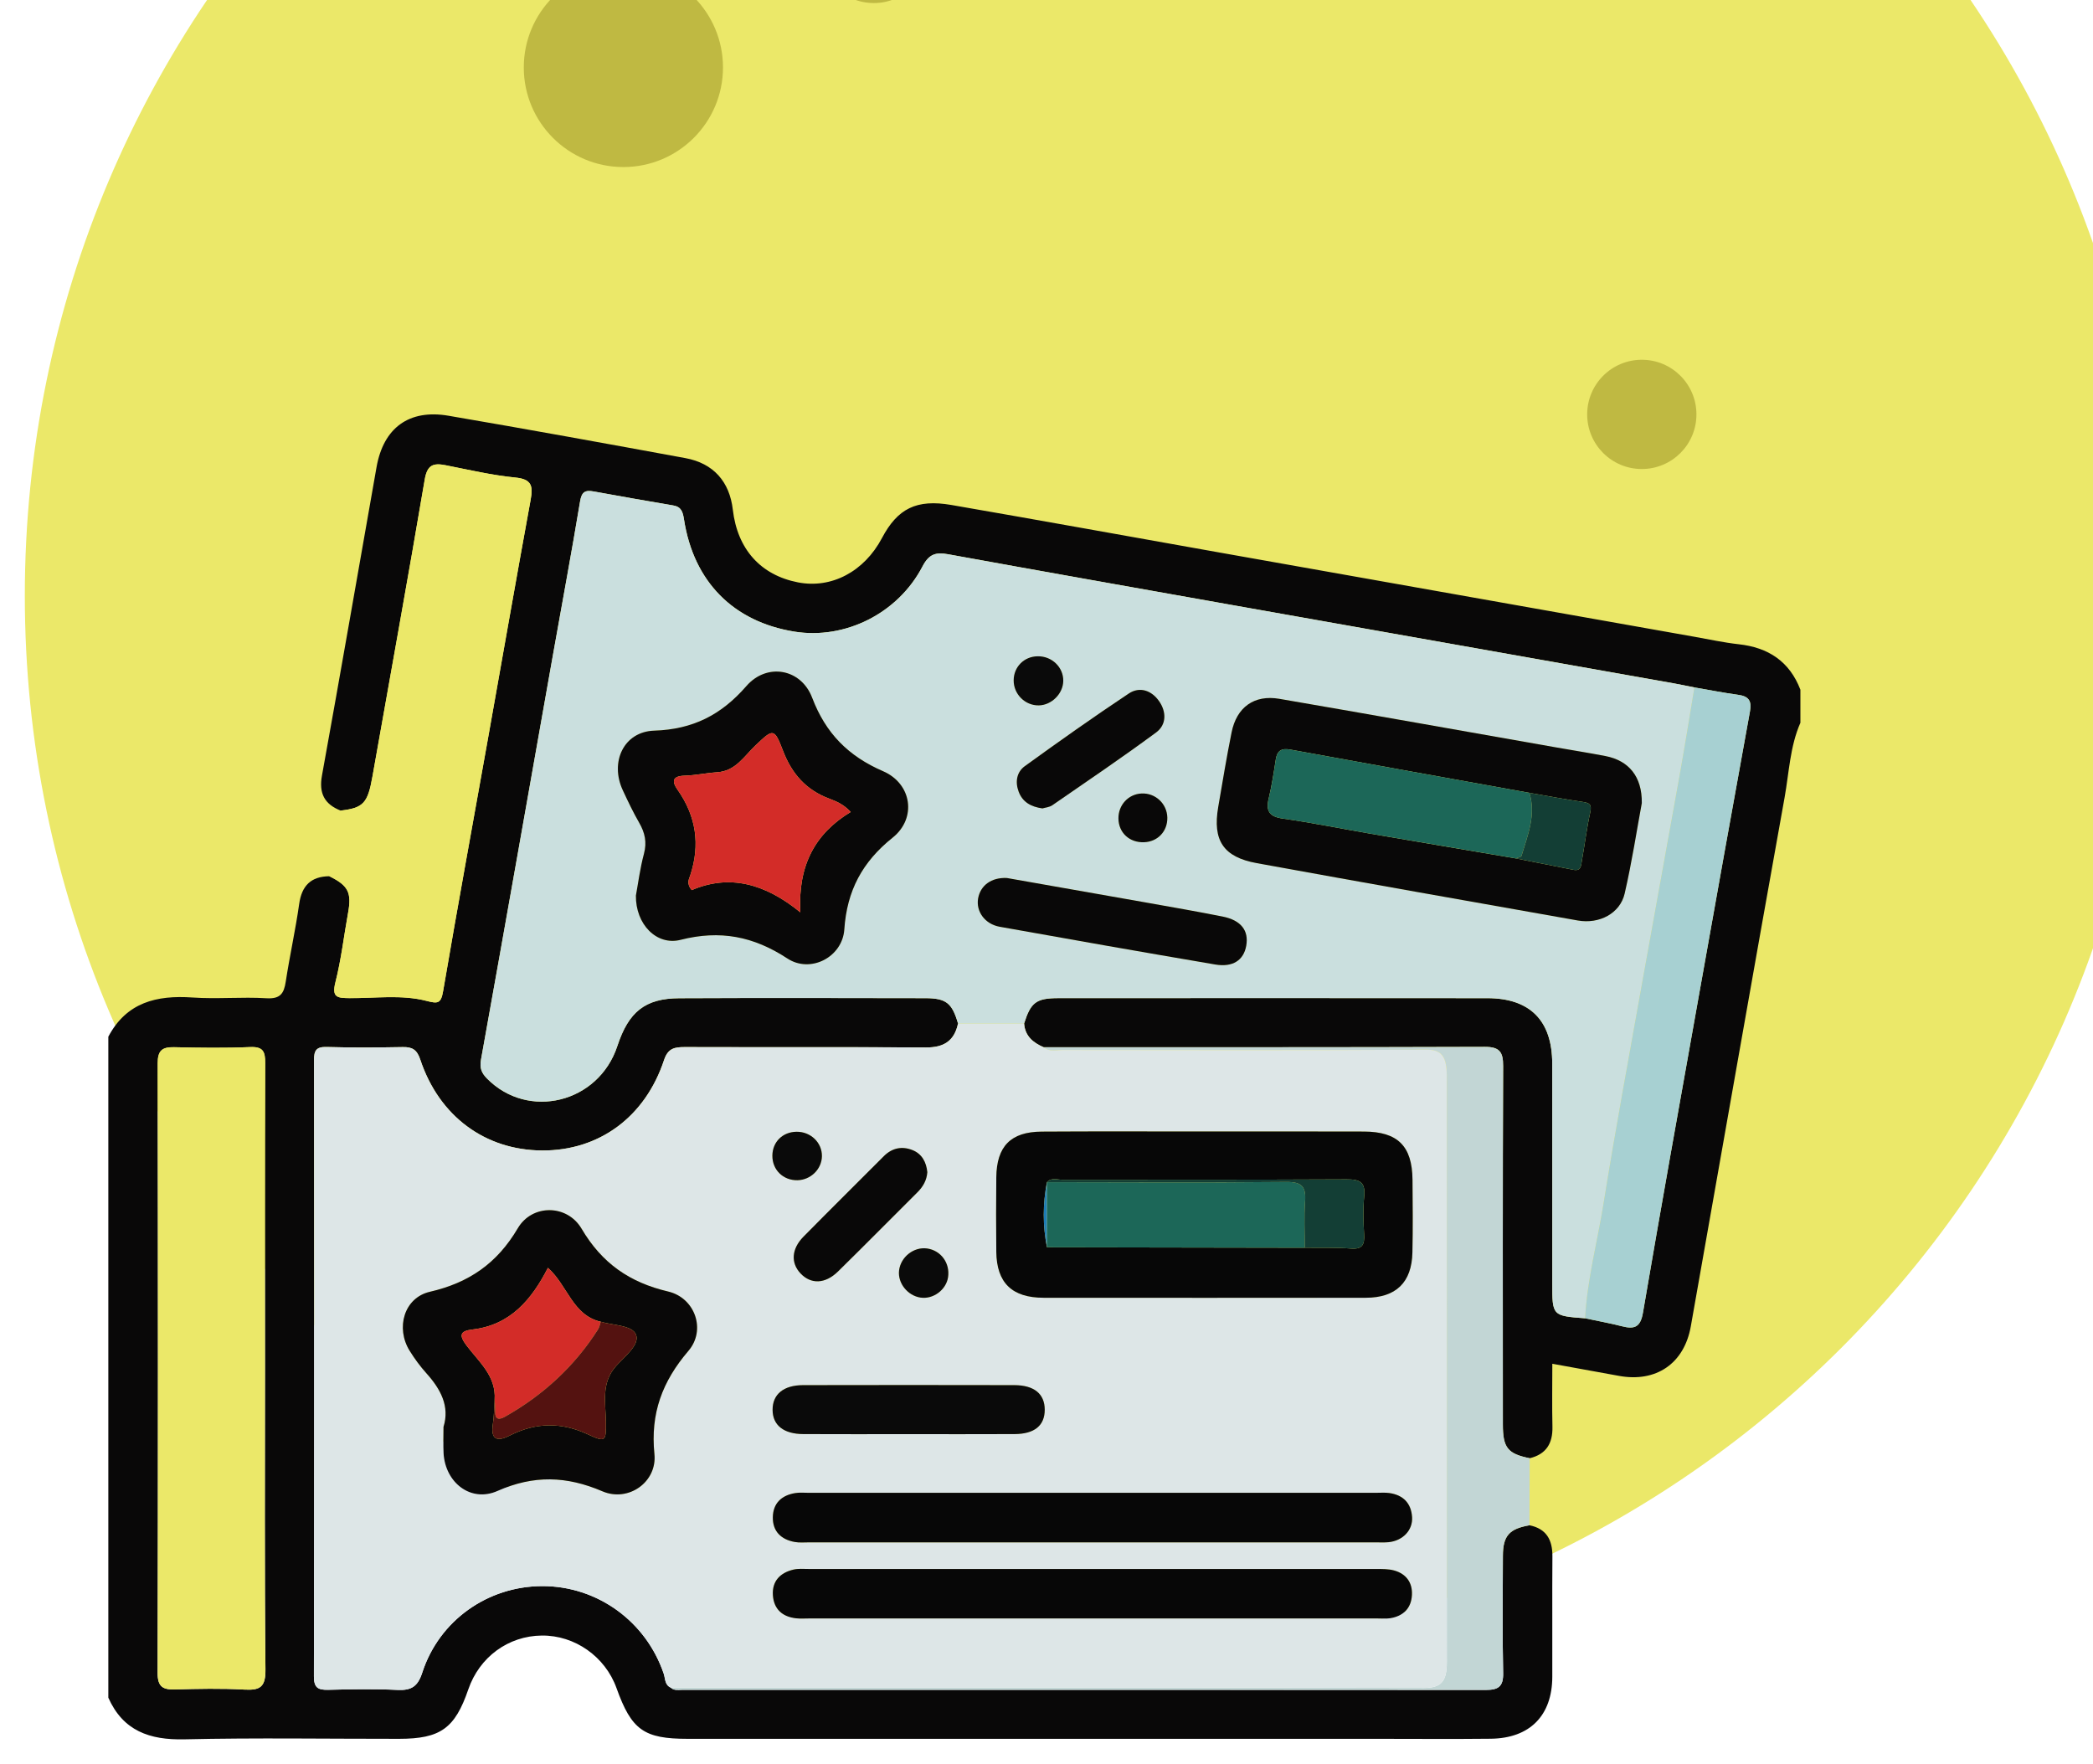 <svg width="70" height="59" viewBox="0 0 70 59" fill="none" xmlns="http://www.w3.org/2000/svg">
<path d="M36.415 55.507C56.068 55.507 72 39.575 72 19.922C72 0.269 56.068 -15.663 36.415 -15.663C16.762 -15.663 0.83 0.269 0.83 19.922C0.83 39.575 16.762 55.507 36.415 55.507Z" fill="#EBE869"/>
<path fill-rule="evenodd" clip-rule="evenodd" d="M60.214 24.172C59.865 24.967 59.836 25.833 59.686 26.668C58.626 32.562 57.594 38.461 56.549 44.358C56.328 45.606 55.386 46.245 54.14 46.014C53.418 45.88 52.696 45.751 51.917 45.61C51.917 46.331 51.905 47.026 51.921 47.72C51.933 48.274 51.712 48.636 51.16 48.77C50.425 48.621 50.263 48.422 50.263 47.641C50.262 43.645 50.255 39.648 50.272 35.652C50.274 35.179 50.151 35.01 49.655 35.012C44.738 35.029 39.821 35.023 34.904 35.025C34.551 34.871 34.281 34.651 34.251 34.232C34.472 33.527 34.653 33.383 35.395 33.382C40.178 33.38 44.962 33.378 49.745 33.383C51.174 33.385 51.913 34.137 51.914 35.568C51.916 38.015 51.915 40.462 51.915 42.909C51.915 44.007 51.915 44.007 53.016 44.09C53.425 44.177 53.839 44.252 54.244 44.355C54.655 44.46 54.864 44.399 54.948 43.903C55.547 40.393 56.178 36.889 56.803 33.384C57.374 30.187 57.945 26.989 58.527 23.793C58.593 23.435 58.482 23.286 58.134 23.238C57.644 23.171 57.158 23.075 56.671 22.991C56.437 22.945 56.203 22.894 55.968 22.852C51.084 21.986 46.199 21.121 41.315 20.254C38.113 19.685 34.911 19.118 31.712 18.537C31.299 18.462 31.071 18.526 30.853 18.945C30.029 20.524 28.254 21.397 26.566 21.124C24.526 20.794 23.198 19.454 22.876 17.371C22.837 17.123 22.789 16.952 22.519 16.905C21.631 16.753 20.744 16.6 19.859 16.437C19.572 16.384 19.454 16.446 19.401 16.77C19.118 18.474 18.8 20.172 18.499 21.872C17.697 26.395 16.901 30.919 16.087 35.439C16.037 35.718 16.105 35.884 16.285 36.068C17.665 37.472 20.02 36.89 20.647 34.984C21.026 33.836 21.575 33.39 22.724 33.385C25.468 33.373 28.211 33.378 30.956 33.383C31.648 33.385 31.844 33.551 32.042 34.231C31.919 34.809 31.57 35.035 30.976 35.032C28.288 35.014 25.599 35.028 22.911 35.019C22.57 35.018 22.343 35.051 22.21 35.45C21.578 37.36 20.037 38.485 18.136 38.478C16.232 38.47 14.688 37.337 14.057 35.44C13.947 35.108 13.793 35.013 13.471 35.019C12.624 35.034 11.777 35.041 10.93 35.016C10.578 35.005 10.501 35.13 10.502 35.459C10.51 42.327 10.511 49.195 10.499 56.063C10.498 56.453 10.642 56.523 10.983 56.515C11.755 56.495 12.53 56.482 13.302 56.519C13.762 56.54 13.974 56.398 14.122 55.941C14.688 54.194 16.312 53.049 18.137 53.046C19.976 53.044 21.604 54.222 22.199 55.977C22.254 56.139 22.229 56.35 22.432 56.441C22.538 56.543 22.672 56.516 22.798 56.516C31.764 56.515 40.729 56.512 49.695 56.519C50.114 56.519 50.282 56.404 50.272 55.953C50.245 54.647 50.26 53.339 50.264 52.032C50.266 51.364 50.476 51.129 51.153 51.012C51.721 51.128 51.924 51.501 51.92 52.051C51.91 53.396 51.921 54.74 51.916 56.085C51.911 57.379 51.162 58.137 49.856 58.151C48.604 58.165 47.352 58.154 46.099 58.154C38.4 58.154 30.701 58.155 23.002 58.154C21.534 58.154 21.122 57.86 20.619 56.457C20.241 55.404 19.223 54.688 18.119 54.7C16.997 54.712 16.034 55.419 15.662 56.502C15.215 57.805 14.73 58.153 13.348 58.154C10.953 58.156 8.558 58.116 6.165 58.171C5.001 58.197 4.117 57.888 3.623 56.778C3.623 49.409 3.623 42.041 3.623 34.672C4.23 33.523 5.238 33.278 6.437 33.361C7.259 33.418 8.089 33.336 8.911 33.386C9.373 33.414 9.496 33.23 9.557 32.83C9.69 31.962 9.883 31.102 10.006 30.233C10.093 29.62 10.4 29.313 11.014 29.305C11.648 29.615 11.765 29.853 11.642 30.525C11.501 31.302 11.412 32.092 11.217 32.855C11.088 33.364 11.288 33.378 11.686 33.382C12.548 33.389 13.424 33.257 14.27 33.475C14.639 33.57 14.748 33.569 14.819 33.15C15.302 30.325 15.82 27.506 16.323 24.685C16.797 22.027 17.262 19.366 17.748 16.71C17.832 16.249 17.78 16.024 17.233 15.971C16.449 15.894 15.675 15.711 14.9 15.559C14.488 15.478 14.287 15.549 14.205 16.039C13.644 19.353 13.041 22.661 12.456 25.971C12.299 26.86 12.156 27.022 11.393 27.11C10.854 26.896 10.66 26.537 10.768 25.939C11.391 22.503 11.986 19.063 12.593 15.625C12.825 14.311 13.676 13.678 14.999 13.904C17.643 14.356 20.282 14.836 22.921 15.321C23.861 15.494 24.4 16.108 24.509 17.046C24.663 18.368 25.438 19.233 26.687 19.477C27.807 19.696 28.903 19.118 29.497 17.995C30.02 17.008 30.65 16.686 31.822 16.889C34.809 17.406 37.792 17.947 40.777 18.477C46.078 19.418 51.379 20.358 56.68 21.298C57.168 21.384 57.655 21.492 58.147 21.546C59.138 21.654 59.849 22.118 60.214 23.067C60.214 23.435 60.214 23.803 60.214 24.172ZM8.862 45.776C8.862 42.369 8.855 38.962 8.87 35.555C8.871 35.159 8.794 35 8.359 35.019C7.513 35.055 6.664 35.043 5.818 35.023C5.418 35.014 5.273 35.142 5.274 35.561C5.285 42.357 5.287 49.152 5.272 55.948C5.271 56.409 5.441 56.513 5.852 56.502C6.625 56.48 7.4 56.463 8.171 56.507C8.704 56.537 8.884 56.418 8.878 55.83C8.844 52.479 8.862 49.127 8.862 45.776Z" fill="#090808"/>
<path fill-rule="evenodd" clip-rule="evenodd" d="M11.393 27.11C12.156 27.021 12.3 26.86 12.457 25.971C13.042 22.661 13.644 19.353 14.205 16.039C14.288 15.549 14.488 15.478 14.9 15.559C15.675 15.711 16.449 15.894 17.233 15.971C17.78 16.024 17.832 16.249 17.748 16.71C17.262 19.366 16.798 22.026 16.323 24.685C15.82 27.506 15.302 30.325 14.82 33.15C14.748 33.569 14.64 33.57 14.27 33.475C13.425 33.257 12.549 33.389 11.686 33.381C11.288 33.378 11.089 33.364 11.218 32.855C11.412 32.092 11.501 31.302 11.643 30.525C11.765 29.852 11.648 29.615 11.014 29.305C11.141 28.573 11.267 27.842 11.393 27.11Z" fill="#EBE869"/>
<path fill-rule="evenodd" clip-rule="evenodd" d="M34.904 35.024C39.821 35.023 44.738 35.029 49.654 35.012C50.151 35.01 50.274 35.179 50.272 35.652C50.255 39.648 50.262 43.644 50.263 47.641C50.263 48.422 50.424 48.621 51.16 48.77C51.157 49.517 51.155 50.264 51.153 51.012C50.476 51.129 50.266 51.363 50.264 52.032C50.26 53.339 50.245 54.646 50.272 55.953C50.281 56.404 50.114 56.519 49.695 56.518C40.729 56.512 31.764 56.515 22.798 56.516C22.672 56.516 22.538 56.543 22.432 56.44C30.831 56.439 39.23 56.43 47.629 56.451C48.212 56.453 48.358 56.206 48.386 55.731C48.392 55.621 48.388 55.51 48.388 55.4C48.388 48.99 48.389 42.58 48.388 36.17C48.388 36.005 48.392 35.837 48.369 35.674C48.315 35.291 48.159 35.103 47.697 35.106C43.645 35.13 39.593 35.121 35.54 35.116C35.327 35.116 35.096 35.191 34.904 35.024Z" fill="#C2D6D5"/>
<path fill-rule="evenodd" clip-rule="evenodd" d="M34.904 35.024C35.096 35.191 35.327 35.116 35.54 35.116C39.592 35.121 43.645 35.13 47.697 35.106C48.158 35.103 48.315 35.291 48.369 35.674C48.392 35.837 48.387 36.005 48.387 36.17C48.388 42.58 48.388 48.99 48.388 55.4C48.388 55.51 48.392 55.621 48.385 55.731C48.358 56.206 48.212 56.453 47.629 56.451C39.23 56.43 30.831 56.439 22.432 56.44C22.228 56.35 22.254 56.139 22.199 55.977C21.604 54.221 19.976 53.043 18.137 53.046C16.312 53.049 14.688 54.194 14.122 55.941C13.974 56.398 13.762 56.54 13.302 56.518C12.53 56.482 11.755 56.495 10.982 56.514C10.642 56.523 10.498 56.453 10.499 56.063C10.511 49.195 10.51 42.327 10.502 35.459C10.501 35.13 10.578 35.005 10.93 35.016C11.776 35.041 12.624 35.034 13.471 35.019C13.793 35.013 13.947 35.108 14.057 35.44C14.688 37.337 16.232 38.47 18.136 38.477C20.037 38.485 21.578 37.359 22.21 35.45C22.342 35.051 22.57 35.018 22.911 35.019C25.599 35.027 28.287 35.014 30.976 35.031C31.569 35.035 31.919 34.809 32.041 34.231C32.778 34.231 33.515 34.231 34.251 34.231C34.281 34.651 34.551 34.871 34.904 35.024ZM40.312 37.842C38.488 37.842 36.664 37.834 34.841 37.846C33.803 37.852 33.332 38.337 33.321 39.379C33.312 40.208 33.312 41.036 33.321 41.865C33.333 42.904 33.846 43.402 34.903 43.403C38.495 43.405 42.087 43.406 45.679 43.402C46.688 43.401 47.216 42.892 47.238 41.885C47.255 41.075 47.248 40.265 47.241 39.454C47.23 38.329 46.748 37.848 45.616 37.844C43.848 37.838 42.08 37.842 40.312 37.842ZM14.833 47.721C14.833 48.052 14.819 48.329 14.835 48.604C14.89 49.585 15.746 50.26 16.637 49.865C17.847 49.329 18.945 49.361 20.148 49.876C21.016 50.248 21.982 49.568 21.888 48.63C21.75 47.266 22.15 46.202 23.025 45.178C23.622 44.481 23.248 43.407 22.346 43.194C21.055 42.891 20.131 42.248 19.452 41.094C18.969 40.274 17.799 40.264 17.318 41.079C16.627 42.251 15.689 42.9 14.377 43.203C13.512 43.403 13.227 44.414 13.7 45.175C13.865 45.439 14.052 45.695 14.26 45.927C14.737 46.458 15.047 47.033 14.833 47.721ZM36.567 54.128C39.732 54.128 42.897 54.128 46.062 54.128C46.209 54.127 46.359 54.143 46.503 54.119C46.938 54.047 47.2 53.783 47.222 53.342C47.242 52.928 47.028 52.634 46.625 52.523C46.435 52.471 46.226 52.474 46.026 52.474C39.696 52.472 33.366 52.472 27.036 52.473C26.871 52.473 26.699 52.456 26.541 52.492C26.096 52.596 25.818 52.877 25.848 53.35C25.879 53.815 26.167 54.075 26.631 54.124C26.777 54.139 26.925 54.127 27.072 54.127C30.237 54.128 33.402 54.128 36.567 54.128ZM36.511 51.583C39.676 51.583 42.84 51.583 46.005 51.583C46.153 51.583 46.301 51.592 46.447 51.577C46.919 51.526 47.255 51.176 47.227 50.737C47.197 50.273 46.929 50 46.468 49.934C46.323 49.913 46.174 49.926 46.026 49.926C39.697 49.925 33.367 49.925 27.037 49.926C26.89 49.926 26.74 49.911 26.596 49.935C26.141 50.009 25.854 50.274 25.847 50.744C25.84 51.215 26.123 51.486 26.575 51.57C26.736 51.6 26.906 51.583 27.071 51.583C30.218 51.583 33.364 51.583 36.511 51.583ZM30.344 47.964C31.54 47.964 32.736 47.968 33.932 47.962C34.602 47.959 34.943 47.674 34.941 47.144C34.939 46.619 34.59 46.327 33.922 46.325C31.568 46.32 29.213 46.32 26.857 46.325C26.201 46.327 25.837 46.635 25.839 47.152C25.841 47.664 26.205 47.959 26.867 47.962C28.026 47.968 29.185 47.964 30.344 47.964ZM31.014 39.202C30.981 38.868 30.835 38.591 30.52 38.465C30.171 38.325 29.838 38.389 29.559 38.668C28.665 39.566 27.762 40.457 26.872 41.36C26.471 41.768 26.443 42.234 26.769 42.584C27.116 42.957 27.596 42.947 28.027 42.524C28.918 41.648 29.796 40.759 30.681 39.878C30.871 39.689 30.995 39.474 31.014 39.202ZM30.069 42.492C30.02 42.912 30.353 43.332 30.787 43.397C31.21 43.461 31.645 43.138 31.708 42.714C31.777 42.243 31.47 41.821 31.009 41.755C30.564 41.691 30.123 42.037 30.069 42.492ZM26.637 37.851C26.175 37.858 25.837 38.191 25.832 38.647C25.827 39.123 26.19 39.48 26.67 39.472C27.114 39.463 27.483 39.102 27.489 38.669C27.496 38.213 27.111 37.844 26.637 37.851Z" fill="#DDE6E7"/>
<path fill-rule="evenodd" clip-rule="evenodd" d="M34.251 34.232C33.515 34.231 32.778 34.231 32.041 34.231C31.844 33.551 31.647 33.385 30.955 33.383C28.211 33.378 25.467 33.372 22.724 33.385C21.575 33.39 21.025 33.836 20.647 34.984C20.02 36.889 17.665 37.472 16.285 36.068C16.104 35.884 16.037 35.718 16.087 35.439C16.901 30.919 17.697 26.395 18.499 21.872C18.8 20.172 19.118 18.474 19.4 16.77C19.454 16.446 19.572 16.384 19.859 16.437C20.744 16.6 21.631 16.753 22.518 16.905C22.789 16.952 22.837 17.123 22.876 17.371C23.198 19.454 24.526 20.794 26.566 21.124C28.254 21.397 30.029 20.524 30.852 18.945C31.07 18.526 31.298 18.462 31.711 18.537C34.911 19.118 38.113 19.685 41.315 20.254C46.199 21.121 51.084 21.985 55.968 22.852C56.203 22.894 56.436 22.945 56.67 22.991C56.504 23.98 56.347 24.971 56.17 25.959C55.756 28.277 55.328 30.594 54.914 32.913C54.478 35.357 54.025 37.798 53.631 40.249C53.425 41.529 53.084 42.788 53.015 44.09C51.915 44.007 51.915 44.007 51.915 42.909C51.915 40.462 51.916 38.015 51.914 35.568C51.913 34.137 51.174 33.384 49.745 33.383C44.962 33.378 40.178 33.38 35.395 33.382C34.653 33.383 34.472 33.527 34.251 34.232ZM54.91 26.859C54.922 25.966 54.47 25.436 53.695 25.286C53.136 25.178 52.574 25.09 52.013 24.991C48.939 24.45 45.865 23.9 42.789 23.372C41.946 23.227 41.359 23.652 41.19 24.496C41.023 25.324 40.886 26.158 40.743 26.99C40.551 28.107 40.914 28.664 42.031 28.867C45.608 29.518 49.188 30.152 52.768 30.785C53.49 30.912 54.183 30.547 54.336 29.886C54.579 28.831 54.743 27.759 54.91 26.859ZM21.268 29.951C21.254 30.907 21.958 31.637 22.763 31.432C24.08 31.097 25.2 31.312 26.334 32.056C27.108 32.564 28.176 32.011 28.238 31.083C28.326 29.784 28.841 28.825 29.856 28.013C30.668 27.363 30.497 26.209 29.535 25.793C28.372 25.289 27.616 24.528 27.162 23.334C26.79 22.357 25.646 22.158 24.961 22.947C24.123 23.911 23.171 24.394 21.88 24.436C20.859 24.469 20.389 25.488 20.831 26.433C21.001 26.799 21.175 27.165 21.376 27.514C21.569 27.846 21.641 28.165 21.537 28.553C21.405 29.049 21.34 29.562 21.268 29.951ZM33.673 29.364C33.155 29.341 32.791 29.612 32.713 30.047C32.637 30.478 32.934 30.905 33.435 30.995C35.835 31.426 38.237 31.848 40.641 32.257C41.232 32.358 41.594 32.114 41.68 31.63C41.771 31.123 41.508 30.777 40.891 30.654C40.028 30.482 39.161 30.332 38.294 30.178C36.742 29.903 35.189 29.631 33.673 29.364ZM34.864 27.037C34.954 27.009 35.095 27 35.195 26.931C36.359 26.128 37.53 25.335 38.667 24.496C39.015 24.239 39.016 23.809 38.766 23.451C38.515 23.09 38.117 22.951 37.751 23.195C36.574 23.978 35.419 24.795 34.274 25.624C34.004 25.82 33.946 26.149 34.069 26.477C34.2 26.824 34.475 26.982 34.864 27.037ZM34.706 21.949C34.253 21.954 33.906 22.301 33.902 22.752C33.899 23.216 34.284 23.6 34.745 23.591C35.172 23.583 35.555 23.198 35.561 22.771C35.566 22.314 35.18 21.942 34.706 21.949ZM39.041 27.345C39.032 26.88 38.642 26.515 38.177 26.538C37.736 26.559 37.398 26.926 37.406 27.377C37.413 27.853 37.777 28.187 38.266 28.168C38.721 28.15 39.05 27.801 39.041 27.345Z" fill="#CADFDE"/>
<path fill-rule="evenodd" clip-rule="evenodd" d="M8.862 45.776C8.862 49.127 8.844 52.479 8.878 55.831C8.884 56.418 8.704 56.537 8.171 56.507C7.4 56.463 6.625 56.48 5.852 56.502C5.441 56.513 5.271 56.409 5.272 55.948C5.287 49.152 5.285 42.357 5.274 35.562C5.273 35.142 5.418 35.014 5.818 35.023C6.664 35.043 7.513 35.055 8.359 35.019C8.794 35 8.872 35.159 8.87 35.555C8.855 38.962 8.862 42.369 8.862 45.776Z" fill="#EBE869"/>
<path fill-rule="evenodd" clip-rule="evenodd" d="M53.015 44.09C53.084 42.788 53.425 41.529 53.631 40.249C54.025 37.798 54.478 35.357 54.914 32.913C55.328 30.594 55.756 28.278 56.17 25.959C56.347 24.971 56.505 23.98 56.67 22.991C57.158 23.075 57.644 23.17 58.133 23.238C58.481 23.286 58.593 23.435 58.527 23.793C57.944 26.988 57.373 30.186 56.803 33.384C56.178 36.889 55.547 40.393 54.948 43.903C54.863 44.399 54.655 44.46 54.244 44.355C53.838 44.252 53.425 44.177 53.015 44.09Z" fill="#A7D0D2"/>
<path fill-rule="evenodd" clip-rule="evenodd" d="M40.312 37.842C42.08 37.842 43.848 37.838 45.616 37.844C46.748 37.848 47.23 38.329 47.241 39.454C47.248 40.265 47.256 41.075 47.238 41.886C47.217 42.892 46.688 43.402 45.679 43.403C42.087 43.406 38.495 43.405 34.904 43.403C33.846 43.402 33.333 42.904 33.321 41.865C33.312 41.037 33.313 40.208 33.321 39.379C33.332 38.337 33.803 37.852 34.841 37.846C36.664 37.834 38.488 37.842 40.312 37.842ZM35.015 39.536C34.875 40.263 34.871 40.989 35.016 41.715C37.89 41.72 40.764 41.725 43.637 41.73C44.152 41.736 44.669 41.718 45.181 41.757C45.573 41.787 45.641 41.618 45.622 41.281C45.598 40.859 45.583 40.431 45.625 40.012C45.673 39.53 45.474 39.441 45.033 39.443C41.867 39.46 38.7 39.45 35.533 39.456C35.361 39.456 35.165 39.372 35.015 39.537L35.015 39.536Z" fill="#070707"/>
<path fill-rule="evenodd" clip-rule="evenodd" d="M14.833 47.721C15.047 47.033 14.738 46.458 14.259 45.926C14.051 45.695 13.864 45.439 13.7 45.175C13.227 44.414 13.512 43.403 14.377 43.203C15.689 42.9 16.627 42.251 17.318 41.078C17.798 40.264 18.969 40.274 19.451 41.094C20.131 42.248 21.055 42.891 22.346 43.194C23.247 43.406 23.622 44.481 23.025 45.178C22.15 46.202 21.75 47.266 21.887 48.63C21.982 49.567 21.016 50.248 20.148 49.876C18.945 49.361 17.846 49.329 16.637 49.865C15.746 50.26 14.89 49.585 14.835 48.604C14.82 48.329 14.833 48.052 14.833 47.721ZM16.543 46.812C16.525 47.084 16.526 47.36 16.484 47.629C16.401 48.176 16.654 48.213 17.049 48.011C17.92 47.568 18.773 47.555 19.671 47.975C20.255 48.248 20.272 48.196 20.264 47.563C20.257 46.916 20.093 46.255 20.61 45.68C20.892 45.367 21.402 44.974 21.272 44.639C21.148 44.32 20.509 44.328 20.092 44.205C19.144 43.984 18.986 42.99 18.325 42.402C17.783 43.459 17.072 44.316 15.802 44.464C15.382 44.513 15.344 44.656 15.605 45.002C16.016 45.547 16.598 46.02 16.543 46.812Z" fill="#090808"/>
<path fill-rule="evenodd" clip-rule="evenodd" d="M36.567 54.128C33.402 54.128 30.237 54.128 27.073 54.128C26.925 54.128 26.777 54.139 26.631 54.124C26.167 54.076 25.879 53.815 25.849 53.35C25.818 52.877 26.096 52.597 26.542 52.493C26.699 52.456 26.871 52.473 27.036 52.473C33.366 52.472 39.696 52.472 46.026 52.474C46.226 52.474 46.435 52.471 46.625 52.523C47.028 52.634 47.243 52.928 47.222 53.342C47.2 53.783 46.938 54.047 46.503 54.12C46.359 54.143 46.209 54.127 46.062 54.128C42.897 54.128 39.732 54.128 36.567 54.128Z" fill="#070707"/>
<path fill-rule="evenodd" clip-rule="evenodd" d="M36.511 51.583C33.364 51.583 30.218 51.583 27.071 51.583C26.906 51.583 26.736 51.6 26.575 51.57C26.123 51.487 25.84 51.215 25.847 50.744C25.854 50.274 26.141 50.009 26.596 49.935C26.74 49.911 26.89 49.926 27.037 49.926C33.367 49.925 39.697 49.925 46.026 49.926C46.174 49.926 46.323 49.913 46.468 49.934C46.929 50 47.197 50.273 47.227 50.738C47.255 51.176 46.919 51.526 46.447 51.577C46.301 51.592 46.153 51.583 46.005 51.583C42.84 51.583 39.675 51.583 36.511 51.583Z" fill="#070707"/>
<path fill-rule="evenodd" clip-rule="evenodd" d="M30.344 47.964C29.185 47.964 28.026 47.968 26.867 47.962C26.205 47.959 25.841 47.664 25.839 47.152C25.837 46.635 26.201 46.327 26.858 46.325C29.213 46.32 31.568 46.32 33.923 46.325C34.591 46.327 34.939 46.619 34.941 47.144C34.943 47.674 34.602 47.959 33.932 47.962C32.736 47.968 31.54 47.964 30.344 47.964Z" fill="#0A0A0A"/>
<path fill-rule="evenodd" clip-rule="evenodd" d="M31.014 39.202C30.995 39.474 30.871 39.689 30.682 39.877C29.796 40.759 28.919 41.648 28.027 42.524C27.596 42.947 27.116 42.957 26.769 42.584C26.443 42.234 26.471 41.768 26.872 41.36C27.762 40.457 28.665 39.566 29.559 38.668C29.838 38.389 30.171 38.325 30.52 38.465C30.835 38.591 30.981 38.868 31.014 39.202Z" fill="#090808"/>
<path fill-rule="evenodd" clip-rule="evenodd" d="M30.069 42.492C30.123 42.037 30.564 41.691 31.009 41.755C31.47 41.822 31.777 42.243 31.708 42.714C31.645 43.138 31.21 43.461 30.787 43.397C30.353 43.332 30.02 42.912 30.069 42.492Z" fill="#0A0A0A"/>
<path fill-rule="evenodd" clip-rule="evenodd" d="M26.637 37.851C27.111 37.844 27.496 38.214 27.489 38.669C27.483 39.102 27.114 39.463 26.67 39.472C26.19 39.48 25.827 39.123 25.832 38.647C25.837 38.191 26.174 37.858 26.637 37.851Z" fill="#0A0A0A"/>
<path fill-rule="evenodd" clip-rule="evenodd" d="M54.91 26.859C54.743 27.759 54.58 28.831 54.336 29.886C54.183 30.548 53.49 30.913 52.768 30.785C49.188 30.152 45.608 29.519 42.031 28.867C40.914 28.664 40.551 28.107 40.743 26.991C40.886 26.158 41.023 25.324 41.19 24.496C41.359 23.652 41.946 23.227 42.789 23.372C45.865 23.901 48.939 24.45 52.013 24.991C52.574 25.09 53.136 25.178 53.695 25.286C54.469 25.436 54.922 25.966 54.91 26.859ZM50.696 28.709C51.339 28.836 51.983 28.963 52.626 29.091C52.885 29.142 52.878 28.936 52.905 28.788C53.002 28.248 53.068 27.701 53.186 27.166C53.243 26.906 53.163 26.853 52.932 26.819C52.336 26.732 51.744 26.619 51.15 26.516C48.485 26.035 45.818 25.556 43.154 25.069C42.858 25.015 42.714 25.105 42.668 25.401C42.601 25.835 42.535 26.271 42.433 26.697C42.331 27.123 42.447 27.312 42.904 27.377C43.882 27.515 44.851 27.714 45.825 27.881C47.449 28.16 49.072 28.433 50.696 28.709Z" fill="#090808"/>
<path fill-rule="evenodd" clip-rule="evenodd" d="M21.268 29.951C21.34 29.562 21.405 29.048 21.537 28.553C21.641 28.165 21.568 27.846 21.376 27.514C21.175 27.165 21.001 26.799 20.831 26.433C20.389 25.488 20.859 24.469 21.88 24.436C23.171 24.394 24.123 23.911 24.961 22.947C25.646 22.158 26.79 22.357 27.162 23.334C27.616 24.528 28.372 25.289 29.535 25.793C30.497 26.209 30.668 27.363 29.856 28.013C28.841 28.825 28.326 29.784 28.238 31.083C28.176 32.011 27.108 32.564 26.334 32.056C25.2 31.312 24.08 31.097 22.763 31.432C21.958 31.637 21.254 30.907 21.268 29.951ZM28.452 27.156C28.212 26.896 27.966 26.799 27.733 26.71C26.958 26.418 26.484 25.881 26.188 25.11C25.893 24.34 25.86 24.367 25.265 24.932C24.887 25.291 24.601 25.787 23.99 25.827C23.624 25.851 23.26 25.931 22.894 25.942C22.477 25.955 22.469 26.14 22.661 26.413C23.284 27.3 23.424 28.25 23.084 29.28C23.046 29.396 22.946 29.547 23.136 29.769C24.393 29.231 25.581 29.544 26.767 30.512C26.683 28.936 27.265 27.873 28.452 27.156Z" fill="#090808"/>
<path fill-rule="evenodd" clip-rule="evenodd" d="M33.673 29.364C35.189 29.631 36.742 29.903 38.294 30.178C39.161 30.332 40.028 30.482 40.891 30.654C41.508 30.777 41.771 31.123 41.68 31.631C41.594 32.114 41.232 32.358 40.641 32.257C38.237 31.848 35.835 31.426 33.435 30.995C32.934 30.905 32.637 30.478 32.713 30.047C32.791 29.612 33.155 29.341 33.673 29.364Z" fill="#090808"/>
<path fill-rule="evenodd" clip-rule="evenodd" d="M34.864 27.037C34.475 26.982 34.199 26.824 34.069 26.477C33.946 26.149 34.004 25.82 34.274 25.624C35.419 24.795 36.574 23.978 37.751 23.195C38.117 22.951 38.515 23.09 38.766 23.451C39.016 23.809 39.015 24.239 38.667 24.496C37.531 25.335 36.359 26.128 35.195 26.931C35.095 26.999 34.955 27.009 34.864 27.037Z" fill="#090808"/>
<path fill-rule="evenodd" clip-rule="evenodd" d="M34.706 21.949C35.18 21.942 35.566 22.314 35.561 22.771C35.556 23.198 35.172 23.583 34.745 23.591C34.284 23.6 33.899 23.217 33.902 22.752C33.905 22.301 34.253 21.954 34.706 21.949Z" fill="#0A0A0A"/>
<path fill-rule="evenodd" clip-rule="evenodd" d="M39.041 27.345C39.05 27.801 38.721 28.15 38.266 28.168C37.777 28.187 37.413 27.853 37.406 27.377C37.399 26.926 37.736 26.559 38.177 26.538C38.642 26.515 39.032 26.88 39.041 27.345Z" fill="#090808"/>
<path fill-rule="evenodd" clip-rule="evenodd" d="M43.637 41.73C40.763 41.725 37.89 41.72 35.016 41.715C35.016 40.989 35.015 40.263 35.015 39.536L35.014 39.537C37.682 39.539 40.35 39.557 43.018 39.53C43.545 39.525 43.685 39.694 43.648 40.185C43.609 40.697 43.638 41.215 43.637 41.73Z" fill="#1C6758"/>
<path fill-rule="evenodd" clip-rule="evenodd" d="M43.637 41.73C43.638 41.215 43.609 40.697 43.648 40.185C43.685 39.693 43.545 39.525 43.018 39.53C40.35 39.556 37.682 39.539 35.014 39.537C35.165 39.372 35.361 39.456 35.533 39.456C38.7 39.45 41.866 39.461 45.033 39.443C45.473 39.441 45.673 39.53 45.625 40.012C45.583 40.431 45.598 40.859 45.622 41.282C45.641 41.618 45.573 41.787 45.181 41.757C44.669 41.718 44.152 41.736 43.637 41.73Z" fill="#133E35"/>
<path fill-rule="evenodd" clip-rule="evenodd" d="M35.015 39.536C35.016 40.263 35.016 40.989 35.016 41.715C34.871 40.989 34.875 40.263 35.015 39.536Z" fill="#1F7CB4"/>
<path fill-rule="evenodd" clip-rule="evenodd" d="M16.543 46.812C16.598 46.02 16.016 45.547 15.605 45.002C15.344 44.656 15.382 44.513 15.802 44.464C17.072 44.316 17.783 43.459 18.325 42.402C18.986 42.99 19.144 43.984 20.092 44.205C20.063 44.29 20.049 44.385 20.002 44.459C19.216 45.695 18.17 46.656 16.898 47.376C16.69 47.493 16.553 47.486 16.562 47.194C16.566 47.067 16.55 46.939 16.543 46.812Z" fill="#D32C28"/>
<path fill-rule="evenodd" clip-rule="evenodd" d="M16.543 46.812C16.55 46.939 16.566 47.067 16.562 47.194C16.553 47.486 16.69 47.493 16.898 47.376C18.17 46.656 19.216 45.695 20.002 44.459C20.049 44.385 20.063 44.29 20.092 44.205C20.509 44.328 21.148 44.32 21.272 44.639C21.402 44.974 20.892 45.367 20.61 45.68C20.093 46.255 20.257 46.916 20.264 47.563C20.271 48.196 20.255 48.248 19.671 47.975C18.773 47.555 17.92 47.568 17.049 48.011C16.654 48.213 16.401 48.176 16.484 47.63C16.526 47.36 16.525 47.084 16.543 46.812Z" fill="#541210"/>
<path fill-rule="evenodd" clip-rule="evenodd" d="M50.696 28.709C49.072 28.433 47.449 28.159 45.825 27.881C44.851 27.714 43.882 27.515 42.904 27.377C42.447 27.312 42.331 27.123 42.433 26.697C42.536 26.271 42.601 25.835 42.668 25.401C42.714 25.105 42.858 25.015 43.154 25.069C45.818 25.556 48.485 26.035 51.15 26.516C51.38 27.257 51.092 27.935 50.886 28.622C50.873 28.666 50.762 28.68 50.696 28.709Z" fill="#1C6758"/>
<path fill-rule="evenodd" clip-rule="evenodd" d="M50.696 28.709C50.762 28.68 50.873 28.666 50.887 28.622C51.092 27.935 51.38 27.257 51.15 26.516C51.744 26.619 52.336 26.732 52.932 26.819C53.163 26.853 53.243 26.906 53.186 27.166C53.068 27.701 53.003 28.247 52.905 28.787C52.878 28.936 52.885 29.142 52.626 29.091C51.983 28.963 51.339 28.836 50.696 28.709Z" fill="#133E35"/>
<path fill-rule="evenodd" clip-rule="evenodd" d="M28.452 27.156C27.265 27.873 26.683 28.936 26.767 30.512C25.581 29.544 24.393 29.231 23.136 29.769C22.947 29.547 23.046 29.396 23.084 29.28C23.424 28.25 23.284 27.3 22.661 26.413C22.469 26.14 22.477 25.955 22.894 25.942C23.26 25.931 23.624 25.852 23.99 25.827C24.601 25.787 24.887 25.291 25.265 24.932C25.86 24.367 25.893 24.34 26.188 25.11C26.484 25.881 26.958 26.419 27.733 26.71C27.966 26.799 28.212 26.896 28.452 27.156Z" fill="#D32C28"/>
<path d="M20.849 5.587C22.688 5.587 24.18 4.095 24.18 2.256C24.18 0.416 22.688 -1.075 20.849 -1.075C19.009 -1.075 17.518 0.416 17.518 2.256C17.518 4.095 19.009 5.587 20.849 5.587Z" fill="#BFB942"/>
<path d="M29.226 0.102C30.235 0.102 31.053 -0.716 31.053 -1.725C31.053 -2.734 30.235 -3.552 29.226 -3.552C28.217 -3.552 27.399 -2.734 27.399 -1.725C27.399 -0.716 28.217 0.102 29.226 0.102Z" fill="#BFB942"/>
<path d="M54.91 15.686C55.919 15.686 56.737 14.868 56.737 13.859C56.737 12.85 55.919 12.032 54.91 12.032C53.901 12.032 53.083 12.85 53.083 13.859C53.083 14.868 53.901 15.686 54.91 15.686Z" fill="#BFB942"/>
</svg>
